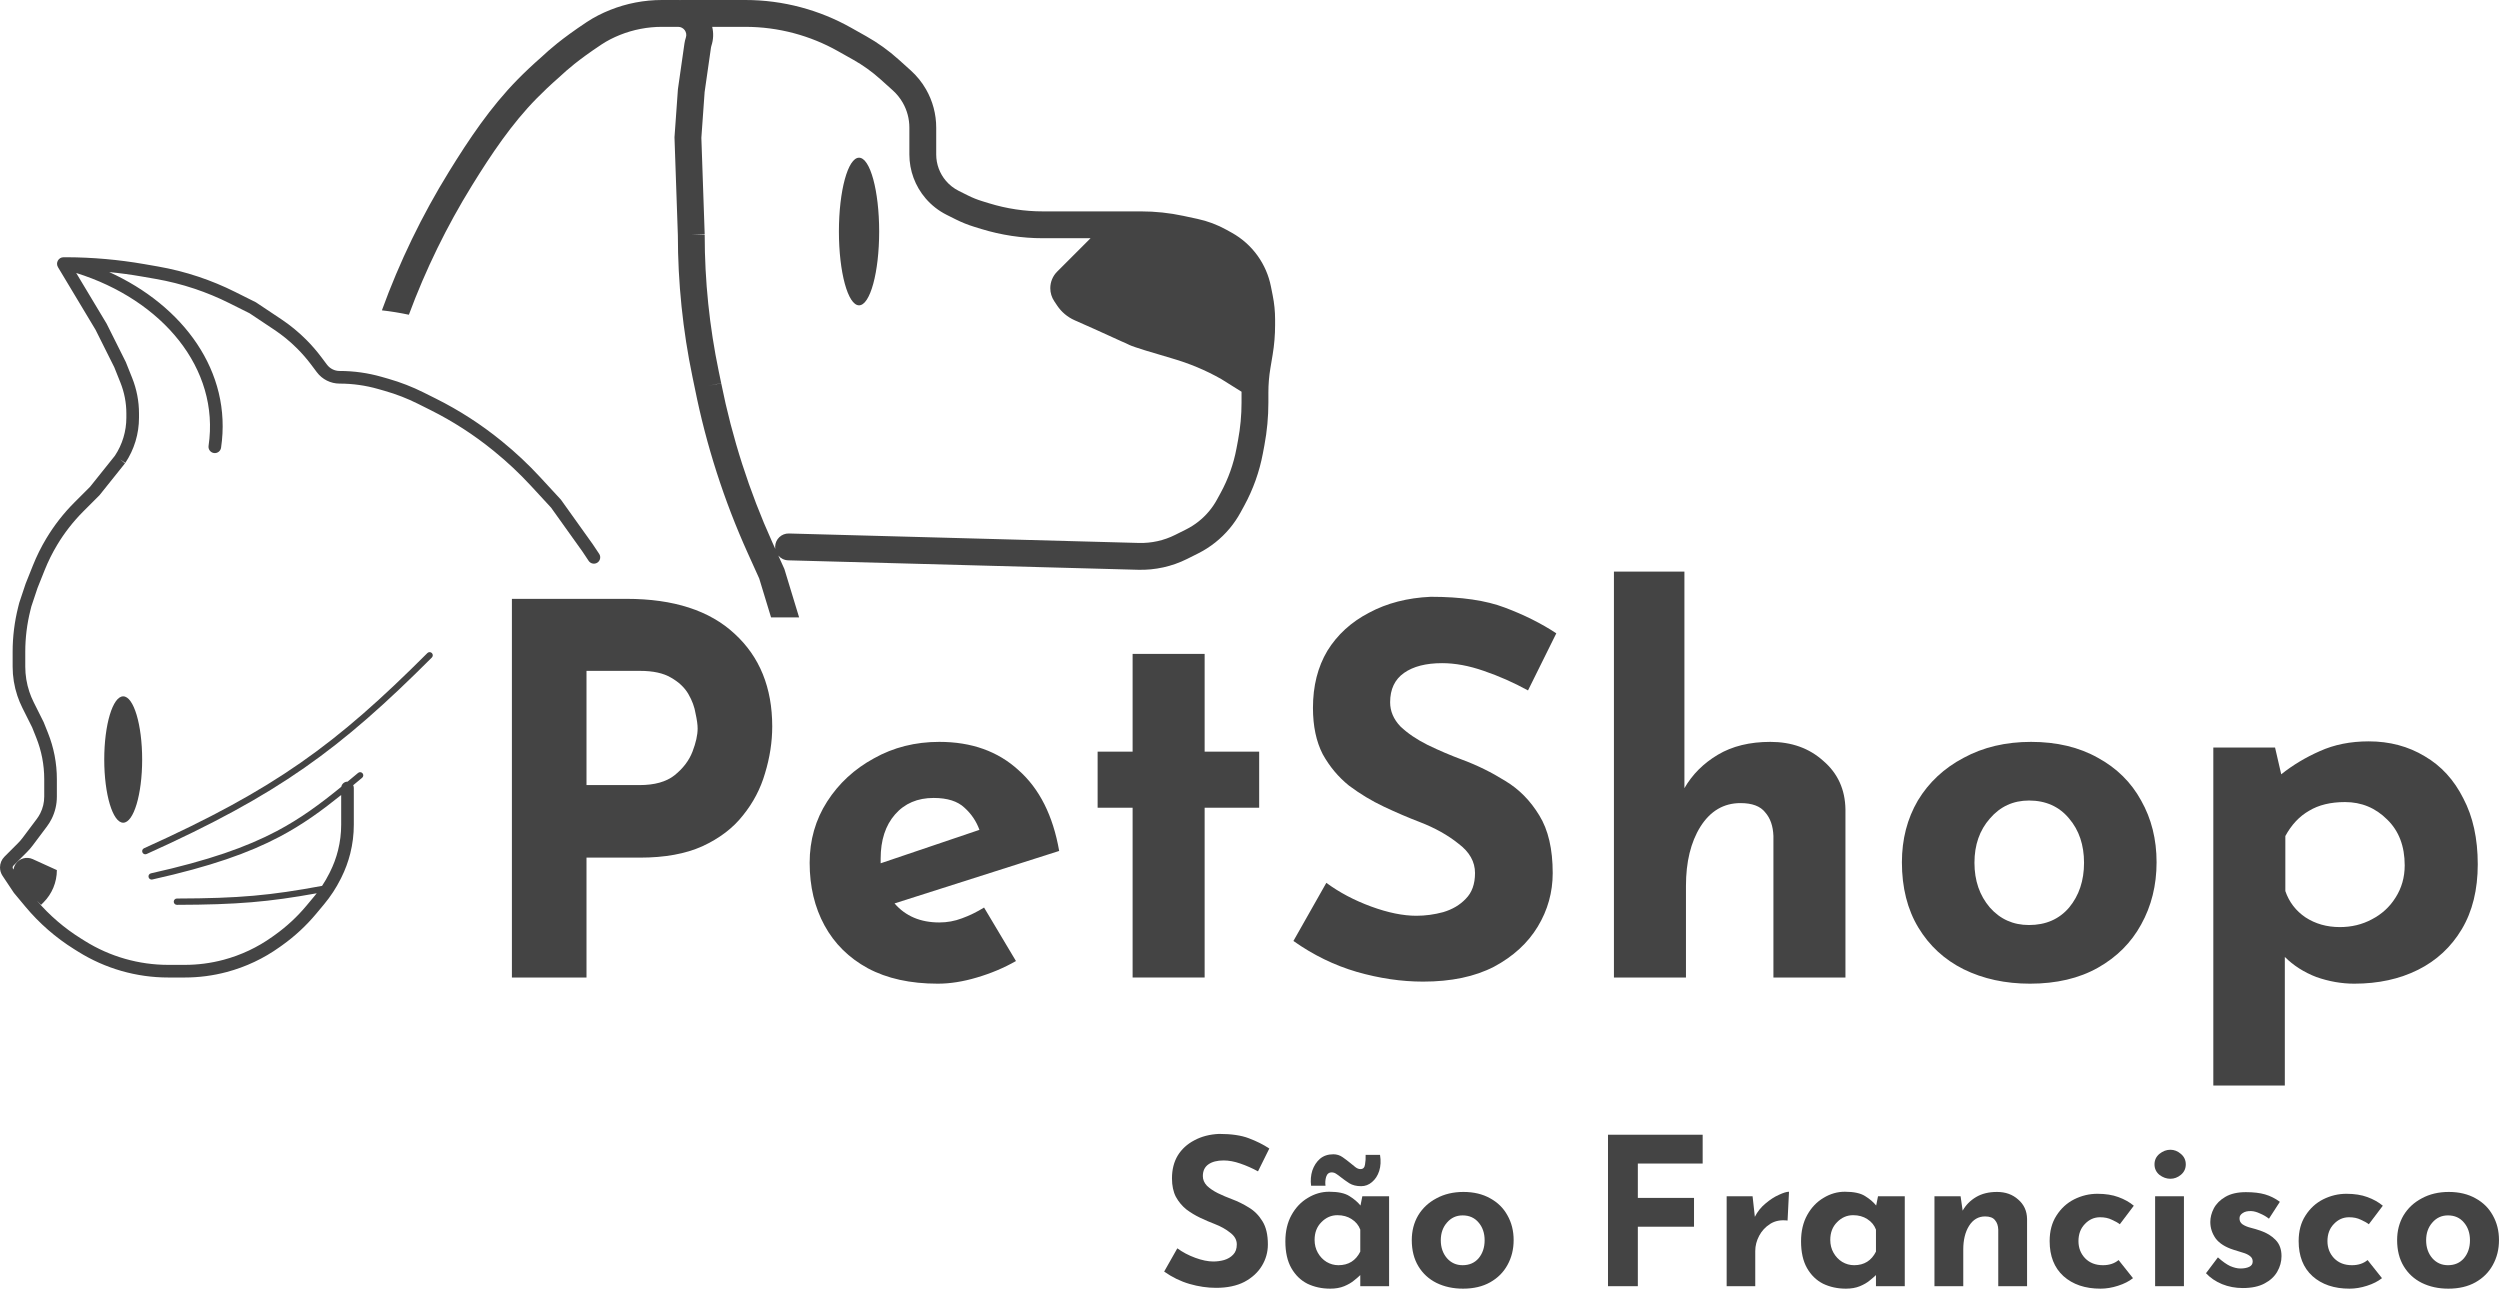 <svg width="388" height="200" viewBox="0 0 388 200" fill="none" xmlns="http://www.w3.org/2000/svg">
<path d="M133.323 47.387C135.049 47.387 136.447 42.258 136.447 35.931C136.447 29.604 135.049 24.475 133.323 24.475C131.597 24.475 130.199 29.604 130.199 35.931C130.199 42.258 131.597 47.387 133.323 47.387Z" fill="#444444"/>
<path fill-rule="evenodd" clip-rule="evenodd" d="M102.731 0C99.971 0 97.236 0.527 94.674 1.552C93.43 2.049 92.209 2.665 91.059 3.428C87.004 6.118 85.165 7.816 84.351 8.567L84.264 8.647L84.176 8.728C84.127 8.773 84.083 8.813 84.043 8.847C82.625 10.088 81.417 11.236 80.325 12.346C76.096 16.648 72.758 21.662 69.7 26.613C65.495 33.421 62 40.644 59.27 48.166C60.671 48.324 62.069 48.553 63.458 48.846C66.049 41.858 69.327 35.144 73.244 28.802C76.27 23.902 79.409 19.221 83.296 15.267C84.314 14.231 85.446 13.155 86.787 11.982L86.822 11.951L86.853 11.923L86.903 11.878C86.936 11.849 86.969 11.818 87.005 11.785L87.128 11.672C87.939 10.924 89.586 9.405 93.362 6.899C94.242 6.316 95.203 5.827 96.221 5.42C98.292 4.591 100.501 4.166 102.731 4.166H105.251C106.111 4.166 106.719 5.009 106.447 5.825C106.344 6.134 106.269 6.451 106.223 6.774L105.214 13.838L104.68 21.312L105.203 36.488C105.206 43.89 105.968 51.272 107.477 58.518L107.849 60.302C109.61 69.105 112.365 77.679 116.059 85.86L117.83 89.781L119.667 95.816H124.021L121.737 88.311L120.793 86.221C121.163 86.661 121.712 86.946 122.331 86.963L176.641 88.43C179.276 88.502 181.888 87.922 184.246 86.744L185.934 85.899C187.825 84.954 189.5 83.627 190.853 82.003C191.493 81.236 192.055 80.408 192.534 79.531L193.107 78.48C194.49 75.945 195.466 73.207 195.998 70.368L196.24 69.079C196.648 66.902 196.853 64.692 196.853 62.477V60.926C196.853 59.655 196.958 58.386 197.167 57.131L197.516 55.042C197.768 53.528 197.895 51.996 197.895 50.461V49.584C197.895 48.332 197.771 47.083 197.525 45.856L197.241 44.434C196.901 42.733 196.204 41.124 195.195 39.712C194.137 38.231 192.763 37.004 191.172 36.12L190.357 35.667C188.94 34.88 187.414 34.307 185.829 33.968L183.654 33.502C181.498 33.04 179.298 32.807 177.092 32.807H161.846C159.025 32.807 156.219 32.385 153.523 31.555L152.414 31.214C151.663 30.983 150.931 30.69 150.228 30.338L148.789 29.619C148.037 29.242 147.367 28.72 146.82 28.081C145.839 26.937 145.3 25.48 145.3 23.973V19.799C145.3 17.723 144.758 15.683 143.728 13.88C143.098 12.777 142.295 11.782 141.351 10.932L139.443 9.215C137.918 7.843 136.247 6.643 134.459 5.637L132.078 4.298C129.627 2.919 127.011 1.855 124.294 1.13C121.481 0.38 118.583 0 115.671 0H105.724C105.663 0 105.603 0.003 105.544 0.008C105.447 0.003 105.35 0 105.251 0H102.731ZM110.533 4.166C110.76 5.108 110.736 6.13 110.399 7.142C110.375 7.214 110.358 7.288 110.347 7.363L109.358 14.282L108.851 21.389L109.368 36.38L107.286 36.452H109.369C109.369 43.58 110.102 50.69 111.556 57.668L111.929 59.46L109.89 59.885L111.932 59.477C113.632 67.973 116.29 76.249 119.856 84.146L120.327 85.189C120.31 85.07 120.302 84.948 120.305 84.824C120.336 83.674 121.294 82.767 122.444 82.798L176.754 84.266C178.704 84.319 180.637 83.89 182.382 83.017L184.071 82.173C185.448 81.485 186.667 80.519 187.653 79.337C188.118 78.778 188.528 78.175 188.876 77.537L189.45 76.485C190.624 74.333 191.452 72.01 191.903 69.6L192.145 68.311C192.506 66.388 192.687 64.435 192.687 62.477V60.926L192.688 60.797L189.563 58.843C187.143 57.461 184.556 56.392 181.879 55.617C179.094 54.81 175.922 53.856 175.28 53.535C174.77 53.28 174.744 53.27 174.667 53.242L174.666 53.242C174.603 53.218 174.504 53.182 174.082 52.99L169.775 51.032L166.767 49.696C165.67 49.208 164.735 48.419 164.069 47.421L163.615 46.74C163.217 46.143 163.005 45.443 163.005 44.725C163.005 43.762 163.388 42.839 164.069 42.158L169.254 36.972H161.846C158.61 36.972 155.391 36.489 152.298 35.537L151.189 35.196C150.218 34.897 149.273 34.518 148.365 34.064L146.926 33.345C145.677 32.72 144.566 31.852 143.657 30.792C142.029 28.893 141.134 26.474 141.134 23.973V19.799C141.134 18.448 140.782 17.12 140.111 15.947C139.701 15.229 139.179 14.582 138.564 14.028L136.656 12.312C135.359 11.144 133.937 10.123 132.416 9.268L130.035 7.929C127.889 6.721 125.6 5.79 123.221 5.155C120.758 4.498 118.22 4.166 115.671 4.166H110.533Z" fill="#444444"/>
<path d="M16.549 50.238L11.825 42.365C25.174 46.547 34.151 57.168 32.369 69.197C32.29 69.733 32.66 70.231 33.196 70.311C33.731 70.39 34.23 70.02 34.309 69.484C36.062 57.654 28.412 47.429 16.947 42.225C18.655 42.394 20.356 42.626 22.048 42.92L24.152 43.286C26.192 43.641 28.202 44.147 30.165 44.802C32.028 45.423 33.845 46.175 35.601 47.054L38.73 48.618L42.547 51.163C43.834 52.02 45.032 53.003 46.126 54.096C46.911 54.882 47.64 55.722 48.306 56.611L49.176 57.77C50.009 58.881 51.317 59.535 52.706 59.535C54.729 59.535 56.742 59.817 58.687 60.373L59.749 60.676C61.512 61.18 63.225 61.846 64.865 62.666L66.814 63.641C70.279 65.373 73.544 67.48 76.552 69.923L76.69 70.036C78.717 71.682 80.623 73.472 82.394 75.391L85.528 78.786L90.386 85.587L91.358 87.045C91.658 87.495 92.267 87.617 92.718 87.317C93.168 87.016 93.29 86.407 92.99 85.957L92 84.473L87.052 77.546L83.835 74.06C82.001 72.073 80.026 70.219 77.927 68.514L77.788 68.401C74.67 65.868 71.284 63.683 67.691 61.886L65.742 60.912C63.993 60.038 62.168 59.328 60.288 58.79L59.226 58.487C57.106 57.881 54.911 57.574 52.706 57.574C51.934 57.574 51.208 57.211 50.745 56.593L49.875 55.434C49.153 54.471 48.363 53.561 47.512 52.71C46.328 51.525 45.029 50.46 43.635 49.531L39.716 46.918L36.478 45.3C34.639 44.38 32.736 43.592 30.785 42.941C28.729 42.256 26.624 41.725 24.488 41.354L22.384 40.988C18.404 40.296 14.374 39.94 10.335 39.924C10.311 39.923 10.287 39.923 10.263 39.924L10.052 39.924H9.87C9.08 39.924 8.591 40.786 8.998 41.464L14.829 51.182L17.736 56.995L18.691 59.383C19.299 60.904 19.611 62.527 19.611 64.165V64.825C19.611 66.922 18.994 68.974 17.838 70.723L13.977 75.55L11.561 77.965C9.878 79.648 8.408 81.532 7.183 83.573C6.384 84.904 5.693 86.298 5.116 87.739L3.982 90.576L2.98 93.581L2.811 94.257C2.247 96.515 1.961 98.834 1.961 101.161V103.465C1.961 104.999 2.208 106.523 2.693 107.978C2.907 108.618 3.166 109.243 3.468 109.847L4.988 112.888L5.625 114.481C6.444 116.526 6.864 118.71 6.864 120.913V123.647C6.864 124.538 6.656 125.417 6.258 126.214C6.104 126.522 5.923 126.815 5.716 127.091L3.503 130.041C3.288 130.328 3.052 130.6 2.798 130.854L0.688 132.964C0.247 133.405 0 134.002 0 134.625C0 135.089 0.137 135.542 0.394 135.927L2.155 138.568L3.943 140.714C6.095 143.297 8.644 145.52 11.495 147.302L12.132 147.7C14.225 149.008 16.491 150.016 18.864 150.694C21.22 151.367 23.659 151.709 26.11 151.709H28.68C30.882 151.709 33.074 151.421 35.202 150.854C38.142 150.07 40.916 148.763 43.392 146.994L43.813 146.693C45.769 145.296 47.538 143.654 49.078 141.807L50.3 140.34C51.307 139.131 52.171 137.81 52.875 136.403L52.976 136.202C53.574 135.005 54.04 133.746 54.364 132.447C54.728 130.993 54.912 129.499 54.912 127.999V122.292C54.912 122.138 54.877 121.993 54.814 121.864L55.495 121.299L56.206 120.707C56.414 120.534 56.443 120.225 56.269 120.017C56.096 119.809 55.787 119.78 55.579 119.954C55.021 120.419 54.477 120.871 53.943 121.311H53.931C53.452 121.311 53.053 121.655 52.968 122.111C49.673 124.792 46.672 127.02 42.949 128.988C38.272 131.459 32.434 133.531 23.427 135.541C23.163 135.6 22.996 135.862 23.055 136.126C23.114 136.391 23.376 136.557 23.64 136.498C32.697 134.477 38.626 132.381 43.407 129.855C46.965 127.974 49.875 125.86 52.951 123.386V127.999C52.951 129.338 52.787 130.672 52.462 131.972C52.172 133.131 51.756 134.255 51.221 135.324L51.12 135.526C50.781 136.205 50.401 136.861 49.982 137.491C49.961 137.492 49.94 137.495 49.92 137.499C42.007 138.969 37.137 139.427 27.455 139.452C27.184 139.452 26.965 139.672 26.966 139.943C26.966 140.214 27.186 140.433 27.457 140.432C36.802 140.408 41.719 139.981 49.156 138.636C49.037 138.787 48.917 138.937 48.794 139.084L47.571 140.551C46.139 142.27 44.493 143.798 42.673 145.098L42.252 145.398C39.968 147.03 37.409 148.236 34.697 148.959C32.734 149.483 30.711 149.748 28.68 149.748H26.11C23.841 149.748 21.584 149.431 19.403 148.808C17.206 148.181 15.108 147.248 13.171 146.037L12.534 145.639C9.978 144.041 7.681 142.065 5.72 139.779L6.374 140.432L6.745 140.061C8.077 138.729 8.825 136.923 8.825 135.039L5.071 133.332C4.126 132.903 3.009 133.222 2.433 134.085C2.255 134.353 2.145 134.649 2.1 134.951L2.026 134.84C1.984 134.776 1.961 134.701 1.961 134.625C1.961 134.577 1.97 134.53 1.987 134.486C2.006 134.436 2.036 134.39 2.075 134.351L4.185 132.241C4.505 131.921 4.801 131.579 5.072 131.218L7.285 128.268C7.562 127.898 7.805 127.504 8.012 127.091C8.547 126.022 8.825 124.842 8.825 123.647V120.913C8.825 118.46 8.357 116.03 7.446 113.752L6.779 112.084L5.222 108.97C4.961 108.449 4.738 107.91 4.554 107.358C4.136 106.103 3.922 104.788 3.922 103.465V101.161C3.922 98.994 4.188 96.835 4.714 94.732L4.864 94.129L5.824 91.251L6.937 88.468C7.475 87.123 8.12 85.824 8.865 84.582C10.007 82.678 11.378 80.922 12.948 79.352L15.44 76.86L19.397 71.914L18.631 71.302L19.447 71.846C20.833 69.767 21.573 67.324 21.573 64.825V64.165C21.573 62.277 21.212 60.407 20.511 58.654L19.526 56.191L16.549 50.238Z" fill="#444444"/>
<path d="M67.025 102.046C67.217 101.855 67.217 101.544 67.025 101.353C66.834 101.161 66.524 101.161 66.332 101.353C52.154 115.531 42.739 122.454 22.352 131.65C22.105 131.762 21.995 132.052 22.106 132.299C22.218 132.546 22.508 132.656 22.755 132.544C43.255 123.297 52.767 116.304 67.025 102.046Z" fill="#444444"/>
<path d="M22.063 117.879C22.063 123.295 20.746 127.685 19.121 127.685C17.497 127.685 16.179 123.295 16.179 117.879C16.179 112.463 17.497 108.073 19.121 108.073C20.746 108.073 22.063 112.463 22.063 117.879Z" fill="#444444"/>
<path fill-rule="evenodd" clip-rule="evenodd" d="M114.021 98.371C110.135 94.751 104.546 92.942 97.253 92.942H79.448V151.709H91.025V133.104H99.329C103.162 133.104 106.382 132.519 108.991 131.348C111.652 130.123 113.755 128.527 115.299 126.557C116.896 124.587 118.04 122.405 118.732 120.01C119.477 117.561 119.85 115.139 119.85 112.744C119.85 106.728 117.907 101.938 114.021 98.371ZM104.679 120.329C103.401 121.34 101.592 121.846 99.249 121.846H91.025V104.12H99.329C101.352 104.12 102.949 104.466 104.12 105.158C105.344 105.85 106.249 106.702 106.835 107.713C107.42 108.725 107.793 109.736 107.953 110.747C108.166 111.706 108.272 112.477 108.272 113.063C108.272 114.074 108.006 115.272 107.474 116.656C106.941 118.04 106.01 119.264 104.679 120.329Z" fill="#444444"/>
<path fill-rule="evenodd" clip-rule="evenodd" d="M145.54 152.667C141.281 152.667 137.662 151.868 134.681 150.271C131.753 148.675 129.517 146.465 127.974 143.644C126.43 140.823 125.658 137.576 125.658 133.903C125.658 130.39 126.563 127.222 128.373 124.401C130.183 121.58 132.605 119.344 135.639 117.694C138.673 115.991 142.053 115.139 145.779 115.139C150.783 115.139 154.882 116.603 158.076 119.53C161.323 122.405 163.426 126.584 164.384 132.066L138.833 140.211C140.536 142.18 142.852 143.165 145.779 143.165C147.004 143.165 148.175 142.952 149.293 142.526C150.464 142.101 151.608 141.542 152.726 140.85L157.677 149.154C155.814 150.218 153.791 151.07 151.608 151.709C149.479 152.347 147.456 152.667 145.54 152.667ZM136.677 133.264V133.983L152.008 128.793C151.528 127.462 150.757 126.317 149.692 125.359C148.627 124.348 147.03 123.842 144.901 123.842C142.399 123.842 140.403 124.694 138.913 126.397C137.422 128.101 136.677 130.39 136.677 133.264Z" fill="#444444"/>
<path d="M186.959 101.485H175.781V116.656H170.351V125.359H175.781V151.709H186.959V125.359H195.423V116.656H186.959V101.485Z" fill="#444444"/>
<path d="M237.147 107.154C234.911 105.93 232.623 104.919 230.28 104.12C227.991 103.322 225.836 102.922 223.813 102.922C221.311 102.922 219.341 103.428 217.904 104.439C216.467 105.451 215.748 106.968 215.748 108.991C215.748 110.375 216.281 111.626 217.345 112.744C218.463 113.808 219.874 114.766 221.577 115.618C223.334 116.47 225.144 117.242 227.007 117.934C229.296 118.785 231.505 119.876 233.634 121.207C235.763 122.485 237.52 124.268 238.904 126.557C240.288 128.793 240.98 131.774 240.98 135.5C240.98 138.481 240.208 141.249 238.664 143.804C237.121 146.359 234.858 148.435 231.877 150.032C228.896 151.576 225.223 152.347 220.858 152.347C217.505 152.347 214.071 151.842 210.558 150.83C207.098 149.819 203.824 148.222 200.737 146.04L205.847 137.017C207.87 138.507 210.186 139.732 212.794 140.69C215.402 141.648 217.744 142.127 219.82 142.127C221.204 142.127 222.588 141.941 223.972 141.568C225.41 141.142 226.581 140.45 227.486 139.492C228.444 138.534 228.923 137.203 228.923 135.5C228.923 133.743 228.071 132.226 226.368 130.949C224.718 129.618 222.722 128.5 220.379 127.595C218.57 126.903 216.706 126.105 214.79 125.2C212.874 124.295 211.064 123.203 209.361 121.926C207.71 120.595 206.353 118.972 205.288 117.055C204.277 115.086 203.771 112.69 203.771 109.869C203.771 106.462 204.516 103.508 206.007 101.006C207.551 98.504 209.707 96.535 212.475 95.097C215.243 93.607 218.436 92.782 222.056 92.622C226.794 92.622 230.626 93.181 233.554 94.299C236.535 95.417 239.197 96.748 241.539 98.291L237.147 107.154Z" fill="#444444"/>
<path d="M250.482 88.71V151.709H261.661V137.496C261.661 133.77 262.406 130.709 263.896 128.314C265.44 125.865 267.516 124.641 270.125 124.641C271.934 124.641 273.212 125.12 273.957 126.078C274.756 126.983 275.181 128.207 275.235 129.751V151.709H286.413V125.599C286.36 122.511 285.216 120.01 282.98 118.093C280.797 116.124 278.056 115.139 274.756 115.139C271.562 115.139 268.847 115.804 266.611 117.135C264.376 118.466 262.646 120.196 261.421 122.325V88.71H250.482Z" fill="#444444"/>
<path fill-rule="evenodd" clip-rule="evenodd" d="M295.176 133.823C295.176 130.257 296.001 127.063 297.652 124.241C299.355 121.42 301.724 119.211 304.758 117.614C307.792 115.964 311.279 115.139 315.218 115.139C319.21 115.139 322.67 115.964 325.598 117.614C328.526 119.211 330.761 121.42 332.305 124.241C333.902 127.063 334.701 130.257 334.701 133.823C334.701 137.39 333.902 140.61 332.305 143.484C330.761 146.306 328.526 148.541 325.598 150.192C322.67 151.842 319.157 152.667 315.058 152.667C311.226 152.667 307.792 151.922 304.758 150.431C301.777 148.941 299.435 146.785 297.732 143.964C296.028 141.142 295.176 137.762 295.176 133.823ZM306.435 133.903C306.435 136.671 307.233 138.986 308.83 140.85C310.427 142.659 312.45 143.564 314.898 143.564C317.507 143.564 319.583 142.659 321.127 140.85C322.67 138.986 323.442 136.671 323.442 133.903C323.442 131.135 322.67 128.846 321.127 127.036C319.583 125.173 317.507 124.241 314.898 124.241C312.45 124.241 310.427 125.173 308.83 127.036C307.233 128.846 306.435 131.135 306.435 133.903Z" fill="#444444"/>
<path fill-rule="evenodd" clip-rule="evenodd" d="M359.476 151.629C361.446 152.321 363.415 152.667 365.385 152.667C369.111 152.667 372.411 151.948 375.286 150.511C378.16 149.074 380.422 146.971 382.073 144.203C383.723 141.435 384.548 138.082 384.548 134.142C384.548 130.15 383.803 126.743 382.312 123.922C380.875 121.048 378.879 118.865 376.324 117.375C373.769 115.831 370.868 115.059 367.62 115.059C364.799 115.059 362.271 115.565 360.035 116.576C357.853 117.534 355.856 118.732 354.047 120.169L353.088 116.017H343.507V168.477H354.605V148.515C355.936 149.846 357.56 150.884 359.476 151.629ZM368.099 142.686C366.609 143.484 364.959 143.884 363.149 143.884C361.126 143.884 359.343 143.378 357.799 142.367C356.309 141.355 355.271 139.998 354.685 138.294V129.751C355.643 127.994 356.868 126.69 358.358 125.838C359.849 124.933 361.712 124.481 363.947 124.481C366.503 124.481 368.685 125.386 370.495 127.196C372.305 128.952 373.21 131.321 373.21 134.302C373.21 136.165 372.731 137.842 371.772 139.332C370.868 140.77 369.643 141.888 368.099 142.686Z" fill="#444444"/>
<path d="M195.241 181.795C194.347 181.305 193.431 180.901 192.494 180.581C191.579 180.262 190.717 180.102 189.907 180.102C188.907 180.102 188.119 180.304 187.544 180.709C186.969 181.114 186.682 181.72 186.682 182.53C186.682 183.083 186.895 183.583 187.32 184.031C187.768 184.456 188.332 184.84 189.013 185.18C189.716 185.521 190.44 185.83 191.185 186.107C192.101 186.447 192.984 186.884 193.836 187.416C194.688 187.927 195.39 188.64 195.944 189.556C196.497 190.45 196.774 191.643 196.774 193.133C196.774 194.326 196.465 195.433 195.848 196.455C195.23 197.477 194.326 198.307 193.133 198.946C191.941 199.563 190.472 199.872 188.726 199.872C187.384 199.872 186.011 199.67 184.606 199.265C183.222 198.861 181.912 198.222 180.677 197.349L182.721 193.74C183.53 194.336 184.457 194.826 185.5 195.209C186.543 195.592 187.48 195.784 188.31 195.784C188.864 195.784 189.418 195.71 189.971 195.561C190.546 195.39 191.015 195.113 191.377 194.73C191.76 194.347 191.951 193.815 191.951 193.133C191.951 192.431 191.611 191.824 190.929 191.313C190.269 190.78 189.471 190.333 188.534 189.971C187.81 189.694 187.065 189.375 186.298 189.013C185.532 188.651 184.808 188.215 184.126 187.704C183.466 187.171 182.923 186.522 182.498 185.755C182.093 184.967 181.891 184.009 181.891 182.881C181.891 181.518 182.189 180.336 182.785 179.336C183.403 178.335 184.265 177.547 185.372 176.972C186.479 176.376 187.757 176.046 189.205 175.982C191.1 175.982 192.633 176.206 193.804 176.653C194.996 177.1 196.061 177.632 196.998 178.25L195.241 181.795Z" fill="#444444"/>
<path fill-rule="evenodd" clip-rule="evenodd" d="M202.907 199.233C203.971 199.744 205.153 200 206.452 200C207.282 200 208.006 199.872 208.624 199.617C209.241 199.361 209.752 199.063 210.157 198.722C210.583 198.382 210.902 198.105 211.115 197.892V199.617H215.586V185.66H211.434L211.147 187.097C210.721 186.564 210.146 186.075 209.422 185.628C208.72 185.18 207.676 184.957 206.292 184.957C205.121 184.957 204.014 185.276 202.971 185.915C201.927 186.533 201.086 187.416 200.447 188.566C199.809 189.716 199.489 191.078 199.489 192.654C199.489 194.336 199.798 195.72 200.415 196.806C201.033 197.892 201.863 198.701 202.907 199.233ZM211.115 194.251C210.412 195.656 209.284 196.359 207.729 196.359C207.069 196.359 206.452 196.189 205.877 195.848C205.323 195.507 204.876 195.039 204.536 194.443C204.195 193.846 204.025 193.176 204.025 192.431C204.025 191.302 204.376 190.386 205.079 189.684C205.781 188.96 206.612 188.598 207.57 188.598C208.421 188.598 209.156 188.8 209.773 189.205C210.412 189.609 210.859 190.152 211.115 190.834V194.251Z" fill="#444444"/>
<path d="M209.422 183.647C209.912 183.945 210.519 184.095 211.243 184.095C211.881 184.095 212.446 183.882 212.935 183.456C213.446 183.03 213.819 182.455 214.053 181.731C214.288 180.986 214.33 180.155 214.181 179.24H211.945C211.967 179.751 211.935 180.251 211.85 180.741C211.786 181.209 211.551 181.444 211.147 181.444C210.891 181.444 210.636 181.348 210.38 181.156C210.125 180.965 209.848 180.741 209.55 180.485C209.188 180.187 208.794 179.889 208.368 179.591C207.942 179.293 207.463 179.144 206.931 179.144C206.101 179.144 205.409 179.378 204.855 179.847C204.323 180.315 203.929 180.922 203.673 181.667C203.439 182.412 203.375 183.2 203.482 184.031H205.717C205.653 183.562 205.685 183.104 205.813 182.657C205.962 182.189 206.25 181.955 206.675 181.955C206.931 181.955 207.165 182.029 207.378 182.178C207.612 182.327 207.847 182.498 208.081 182.689C208.485 183.009 208.932 183.328 209.422 183.647Z" fill="#444444"/>
<path fill-rule="evenodd" clip-rule="evenodd" d="M219.108 192.462C219.108 191.036 219.438 189.758 220.098 188.63C220.779 187.501 221.727 186.618 222.94 185.979C224.154 185.319 225.549 184.989 227.124 184.989C228.721 184.989 230.105 185.319 231.276 185.979C232.448 186.618 233.342 187.501 233.959 188.63C234.598 189.758 234.917 191.036 234.917 192.462C234.917 193.889 234.598 195.177 233.959 196.327C233.342 197.456 232.448 198.35 231.276 199.01C230.105 199.67 228.7 200 227.061 200C225.528 200 224.154 199.702 222.94 199.106C221.748 198.51 220.811 197.647 220.13 196.519C219.449 195.39 219.108 194.038 219.108 192.462ZM223.611 192.494C223.611 193.602 223.931 194.528 224.569 195.273C225.208 195.997 226.017 196.359 226.997 196.359C228.04 196.359 228.87 195.997 229.488 195.273C230.105 194.528 230.414 193.602 230.414 192.494C230.414 191.387 230.105 190.472 229.488 189.748C228.87 189.002 228.04 188.63 226.997 188.63C226.017 188.63 225.208 189.002 224.569 189.748C223.931 190.472 223.611 191.387 223.611 192.494Z" fill="#444444"/>
<path d="M264.253 176.11H249.561V199.617H254.192V190.386H262.911V185.915H254.192V180.581H264.253V176.11Z" fill="#444444"/>
<path d="M272.001 185.66L272.353 188.853C272.757 188.044 273.311 187.352 274.013 186.777C274.716 186.181 275.408 185.734 276.089 185.436C276.771 185.117 277.292 184.957 277.654 184.957L277.431 189.428C276.388 189.301 275.493 189.471 274.748 189.939C274.003 190.408 273.428 191.025 273.023 191.792C272.619 192.558 272.416 193.346 272.416 194.155V199.617H267.977V185.66H272.001Z" fill="#444444"/>
<path fill-rule="evenodd" clip-rule="evenodd" d="M282.941 199.233C284.005 199.744 285.187 200 286.486 200C287.316 200 288.04 199.872 288.658 199.617C289.275 199.361 289.786 199.063 290.191 198.722C290.616 198.382 290.936 198.105 291.149 197.892V199.617H295.62V185.66H291.468L291.181 187.097C290.755 186.564 290.18 186.075 289.456 185.628C288.753 185.18 287.71 184.957 286.326 184.957C285.155 184.957 284.048 185.276 283.004 185.915C281.961 186.533 281.12 187.416 280.481 188.566C279.842 189.716 279.523 191.078 279.523 192.654C279.523 194.336 279.832 195.72 280.449 196.806C281.067 197.892 281.897 198.701 282.941 199.233ZM291.149 194.251C290.446 195.656 289.318 196.359 287.763 196.359C287.103 196.359 286.486 196.189 285.911 195.848C285.357 195.507 284.91 195.039 284.569 194.443C284.229 193.846 284.058 193.176 284.058 192.431C284.058 191.302 284.41 190.386 285.112 189.684C285.815 188.96 286.645 188.598 287.604 188.598C288.455 188.598 289.19 188.8 289.807 189.205C290.446 189.609 290.893 190.152 291.149 190.834V194.251Z" fill="#444444"/>
<path d="M304.284 185.66L304.603 187.895C305.093 187.022 305.785 186.32 306.679 185.787C307.573 185.255 308.659 184.989 309.937 184.989C311.257 184.989 312.354 185.383 313.227 186.171C314.121 186.937 314.579 187.938 314.6 189.173V199.617H310.129V190.834C310.107 190.216 309.937 189.726 309.618 189.364C309.319 188.981 308.808 188.79 308.084 188.79C307.041 188.79 306.211 189.279 305.593 190.259C304.997 191.217 304.699 192.441 304.699 193.932V199.617H300.228V185.66H304.284Z" fill="#444444"/>
<path d="M328.709 199.553C329.646 199.255 330.423 198.861 331.04 198.371L328.805 195.561C328.166 196.093 327.357 196.359 326.377 196.359C325.228 196.359 324.301 195.997 323.599 195.273C322.917 194.549 322.577 193.665 322.577 192.622C322.577 191.536 322.907 190.653 323.567 189.971C324.227 189.269 325.015 188.917 325.93 188.917C326.633 188.917 327.24 189.045 327.751 189.301C328.283 189.535 328.698 189.769 328.996 190.003L331.168 187.129C330.508 186.575 329.71 186.128 328.773 185.787C327.857 185.447 326.771 185.276 325.515 185.276C324.259 185.276 323.056 185.564 321.906 186.139C320.777 186.714 319.862 187.555 319.159 188.662C318.457 189.748 318.105 191.068 318.105 192.622C318.105 194.943 318.819 196.753 320.245 198.052C321.693 199.351 323.609 200 325.994 200C326.888 200 327.793 199.851 328.709 199.553Z" fill="#444444"/>
<path d="M334.474 185.66H338.946V199.617H334.474V185.66Z" fill="#444444"/>
<path d="M334.379 180.709C334.379 180.049 334.634 179.506 335.145 179.08C335.677 178.654 336.242 178.441 336.838 178.441C337.434 178.441 337.977 178.654 338.467 179.08C338.978 179.506 339.233 180.049 339.233 180.709C339.233 181.369 338.978 181.912 338.467 182.338C337.977 182.742 337.434 182.945 336.838 182.945C336.242 182.945 335.677 182.742 335.145 182.338C334.634 181.912 334.379 181.369 334.379 180.709Z" fill="#444444"/>
<path d="M344.86 199.297C345.861 199.702 346.936 199.904 348.086 199.904C349.449 199.904 350.567 199.67 351.44 199.202C352.334 198.733 352.994 198.126 353.42 197.381C353.867 196.614 354.09 195.805 354.09 194.954C354.09 193.91 353.792 193.08 353.196 192.462C352.6 191.824 351.801 191.334 350.801 190.993C350.311 190.823 349.811 190.674 349.3 190.546C348.789 190.418 348.363 190.237 348.022 190.003C347.703 189.769 347.554 189.45 347.575 189.045C347.575 188.747 347.735 188.491 348.054 188.278C348.373 188.044 348.821 187.938 349.395 187.959C349.821 187.98 350.279 188.108 350.769 188.342C351.28 188.555 351.738 188.821 352.142 189.141L353.835 186.522C353.111 185.99 352.344 185.606 351.535 185.372C350.726 185.138 349.736 185.021 348.565 185.021C347.266 185.021 346.202 185.266 345.371 185.755C344.562 186.224 343.966 186.82 343.583 187.544C343.221 188.247 343.04 188.949 343.04 189.652C343.04 190.567 343.316 191.419 343.87 192.207C344.445 192.973 345.371 193.559 346.649 193.964C347.16 194.113 347.639 194.262 348.086 194.411C348.533 194.538 348.895 194.709 349.172 194.922C349.47 195.135 349.619 195.422 349.619 195.784C349.619 196.167 349.438 196.444 349.076 196.614C348.714 196.785 348.256 196.87 347.703 196.87C347.234 196.87 346.702 196.742 346.106 196.487C345.531 196.21 344.903 195.763 344.221 195.145L342.369 197.605C343.05 198.329 343.881 198.893 344.86 199.297Z" fill="#444444"/>
<path d="M369.685 198.371C369.067 198.861 368.29 199.255 367.353 199.553C366.438 199.851 365.533 200 364.639 200C362.254 200 360.338 199.351 358.89 198.052C357.463 196.753 356.75 194.943 356.75 192.622C356.75 191.068 357.101 189.748 357.804 188.662C358.506 187.555 359.422 186.714 360.55 186.139C361.7 185.564 362.903 185.276 364.16 185.276C365.416 185.276 366.502 185.447 367.417 185.787C368.354 186.128 369.153 186.575 369.813 187.129L367.641 190.003C367.343 189.769 366.928 189.535 366.395 189.301C365.884 189.045 365.277 188.917 364.575 188.917C363.659 188.917 362.871 189.269 362.211 189.971C361.551 190.653 361.221 191.536 361.221 192.622C361.221 193.665 361.562 194.549 362.243 195.273C362.946 195.997 363.872 196.359 365.022 196.359C366.001 196.359 366.81 196.093 367.449 195.561L369.685 198.371Z" fill="#444444"/>
<path fill-rule="evenodd" clip-rule="evenodd" d="M373.023 188.63C372.363 189.758 372.033 191.036 372.033 192.462C372.033 194.038 372.374 195.39 373.055 196.519C373.736 197.647 374.673 198.51 375.866 199.106C377.079 199.702 378.453 200 379.986 200C381.625 200 383.03 199.67 384.202 199.01C385.373 198.35 386.267 197.456 386.884 196.327C387.523 195.177 387.843 193.889 387.843 192.462C387.843 191.036 387.523 189.758 386.884 188.63C386.267 187.501 385.373 186.618 384.202 185.979C383.03 185.319 381.646 184.989 380.05 184.989C378.474 184.989 377.079 185.319 375.866 185.979C374.652 186.618 373.704 187.501 373.023 188.63ZM377.494 195.273C376.856 194.528 376.536 193.602 376.536 192.494C376.536 191.387 376.856 190.472 377.494 189.748C378.133 189.002 378.942 188.63 379.922 188.63C380.965 188.63 381.796 189.002 382.413 189.748C383.031 190.472 383.339 191.387 383.339 192.494C383.339 193.602 383.031 194.528 382.413 195.273C381.796 195.997 380.965 196.359 379.922 196.359C378.942 196.359 378.133 195.997 377.494 195.273Z" fill="#444444"/>
</svg>
